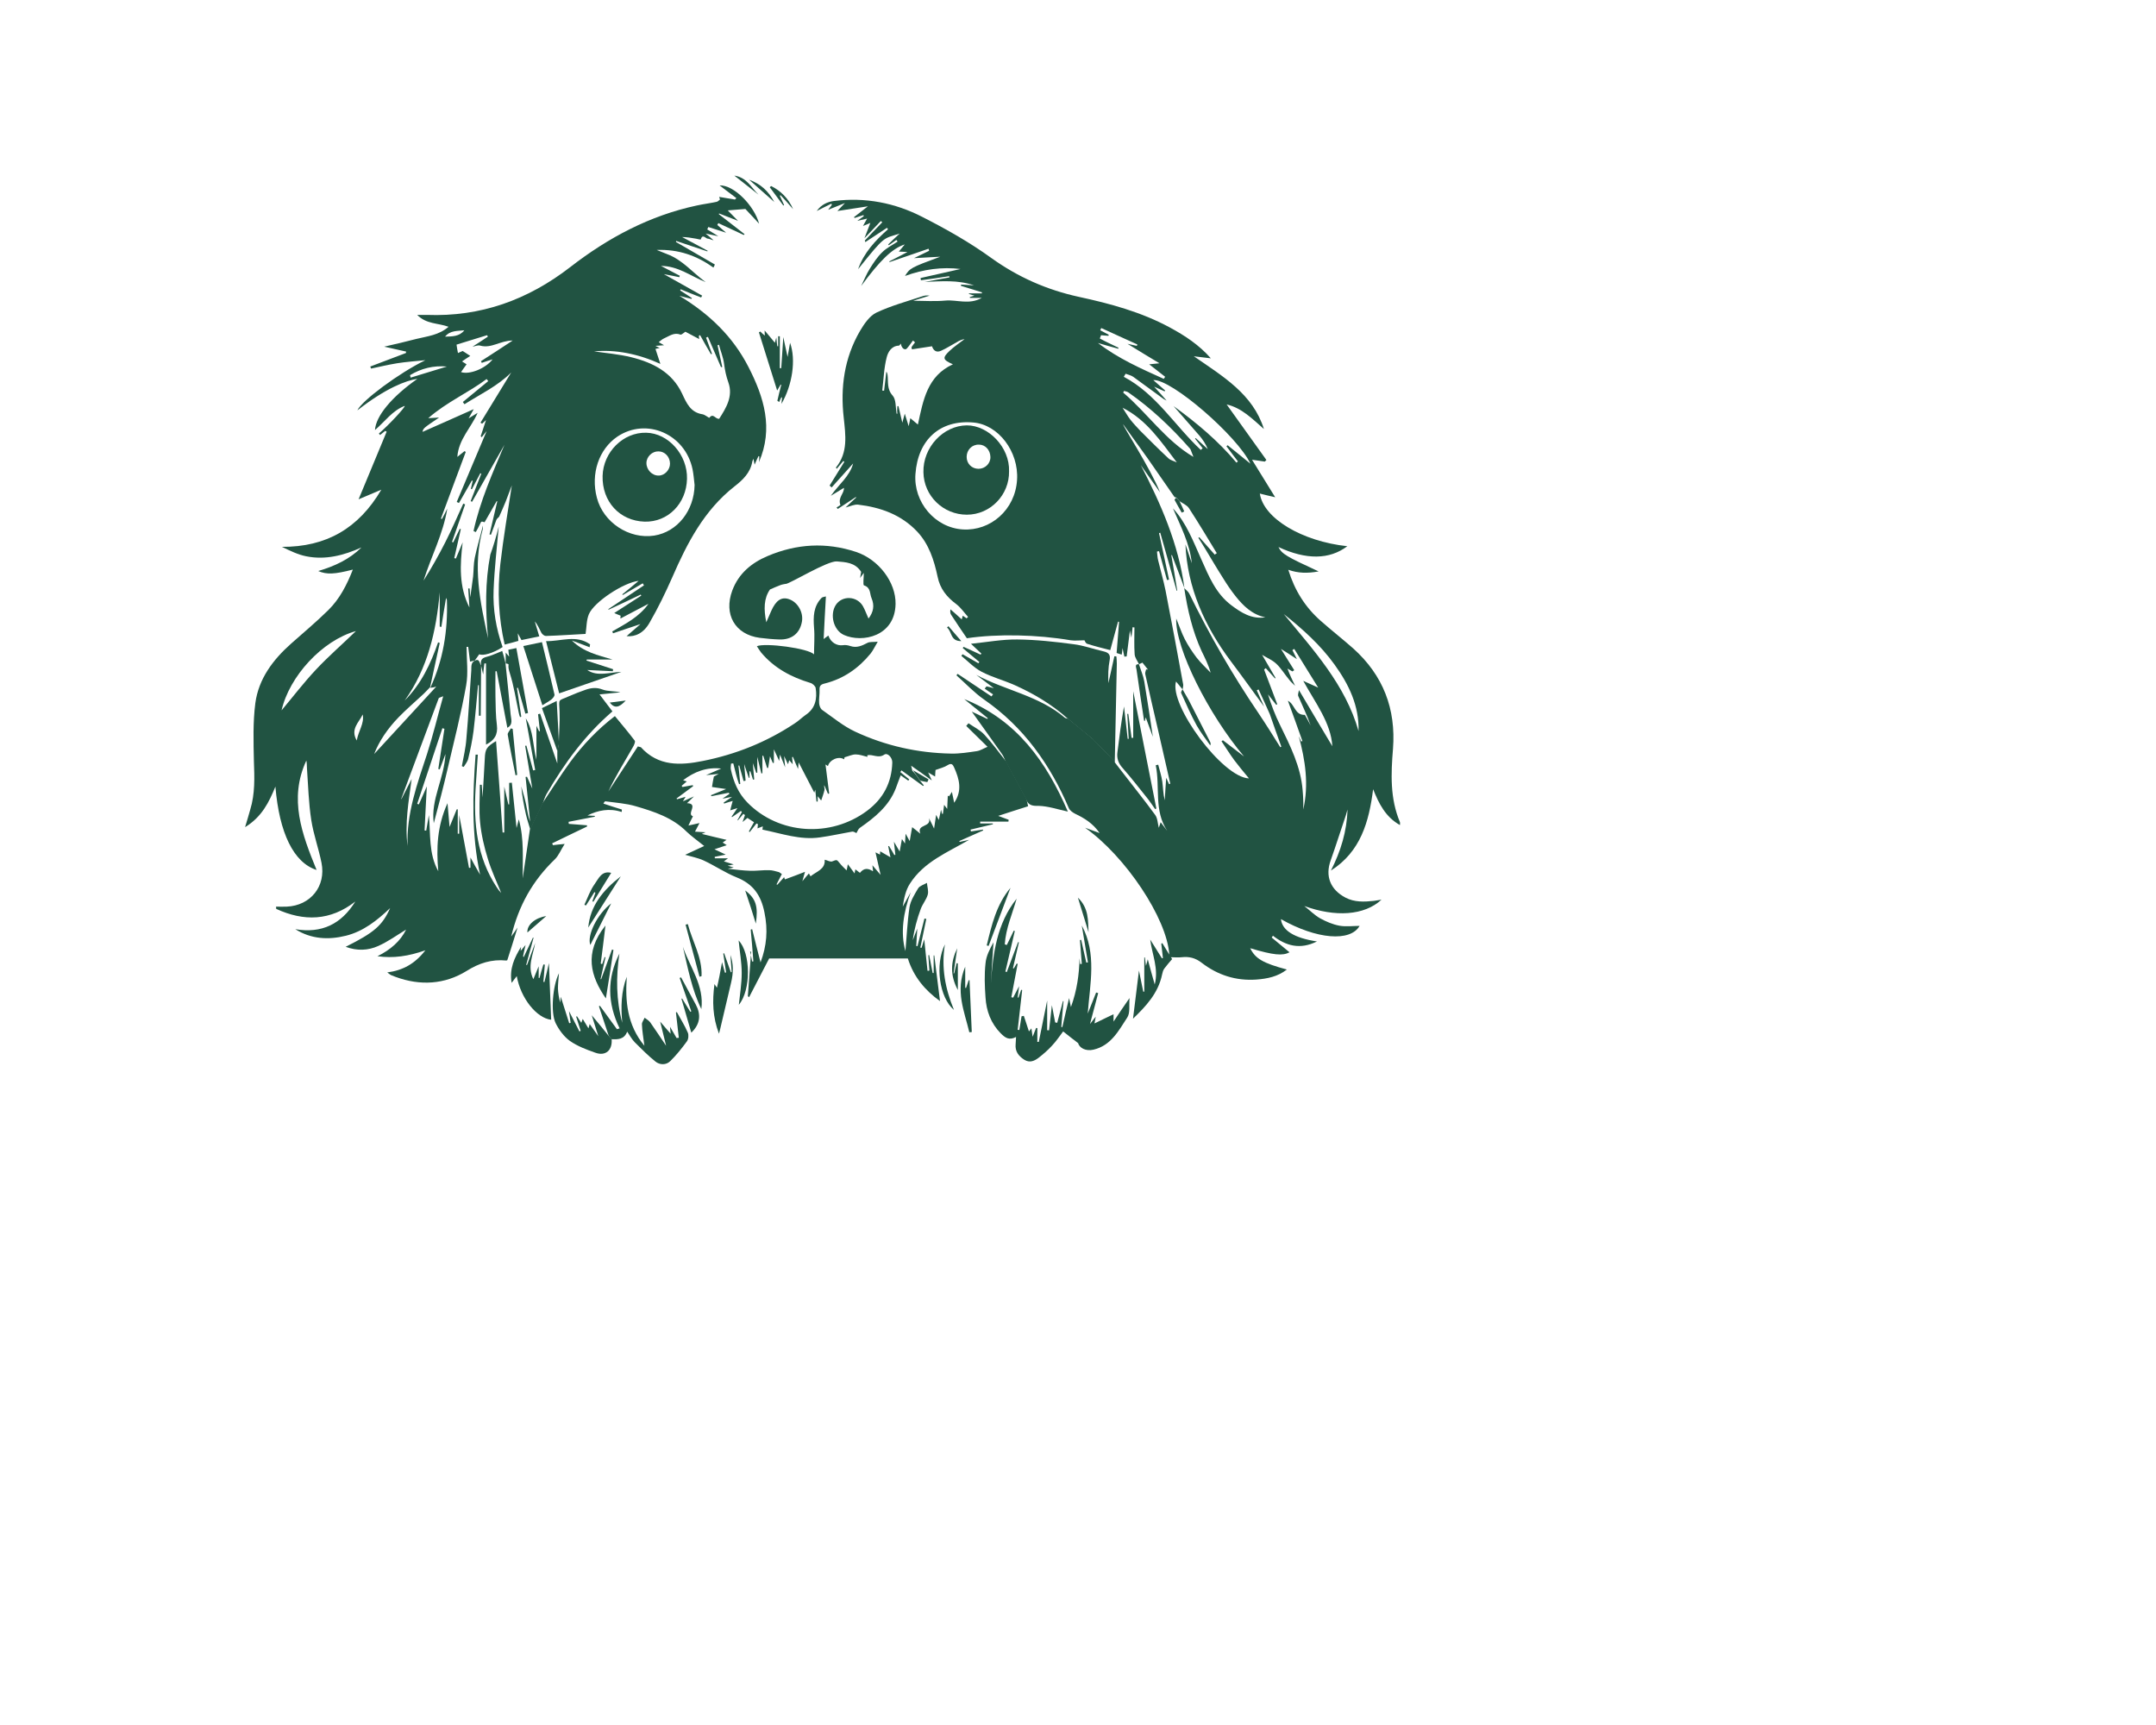 <?xml version="1.0" encoding="utf-8"?>
<!-- Generator: Adobe Illustrator 24.2.3, SVG Export Plug-In . SVG Version: 6.00 Build 0)  -->
<svg version="1.1" id="Layer_1" xmlns="http://www.w3.org/2000/svg" xmlns:xlink="http://www.w3.org/1999/xlink" x="0px" y="0px"
	 viewBox="0 0 595.3 841.9" style="enable-background:new 0 0 595.3 841.9; fill: #215342;" xml:space="preserve"
	 height="400" width="500" transform="translate(-125, -75)">
<g>
	<path d="M139.9,332c-0.9,10.3-2.1,20.6-2.5,30.9c-0.4,9.5,1.2,18.9,4.4,27.9c-4.7,3.1-9.8,4.4-11.4,3.5c-0.8,1.1-1.5,2.2-2.3,3.2
		c0,0,0.1-0.1,0.1-0.1c-0.7,0.1-1.3,0.3-2.3,0.5c-0.3-2.4-0.6-4.8-0.9-7.2c-0.3,0-0.5,0-0.8,0c0,6.3,0.9,12.7-0.2,18.8
		c-2.4,13.5-5.8,26.8-8.9,40.1c-2.1,9.1-4.5,18.2-6.9,27.2c-1.6-11.6,5.1-21.7,5.7-33.8c-1.1,3-2,5.3-2.8,7.5
		c-0.2-0.1-0.4-0.1-0.7-0.2c1-6.5,2-13,3-19.6c-0.3-0.1-0.7-0.2-1-0.3c-4.1,12.3-8.2,24.6-12.3,36.9c0.3,0.1,0.5,0.2,0.8,0.3
		c1.2-2.6,2.3-5.2,3.9-8.8c-0.4,7.9-0.8,14.7-1.1,21.5c0.3,0,0.6,0.1,0.8,0.1c0.4-2.5,0.9-5.1,1.3-7.6c0.9,9.3-0.2,18.8,4.6,27.4
		c-1-11.1-0.6-22,4.5-33.2c0.4,4.6,0.7,8.5,1,11.6c1-2.4,2.2-5.5,3.5-8.6c0.2,0,0.4,0,0.5,0c0,4,0,8,0,11.9c0.2,0,0.5,0,0.7,0
		c0-3.1,0-6.3,0-9.1c1.6,8.4,3.2,17.1,4.8,25.8c0.2,0,0.5-0.1,0.7-0.1c0-1.6,0-3.3,0-5c1.5,2.8,2.9,5.3,4.7,8.4
		c-4.3-19.9-3.6-39.3-2.2-58.6c0.4,0,0.7,0,1.1,0c-0.4,5.5-0.7,11-1.1,16.6c-1,17,0.6,33.4,10.3,48.1c0.6,1,1.3,1.9,2.2,2.8
		c-2.2-5.5-4.8-10.9-6.5-16.6c-1.8-5.8-3.2-11.8-3.8-17.9c-0.6-6-0.1-12.2-0.1-18.3c0.3,0,0.6,0,0.9,0c0.1,1.8,0.3,3.7,0.4,6.2
		c0.4-6.8,0.8-12.9,1.1-19c0.2-4.6,0.8-5.7,5.5-8.5c1.1,15,2.2,29.8,3.2,44.6c0.3,0,0.5,0,0.8,0c0-7.5,0-15,0-22.4
		c0.7,2.9,1.3,5.8,2,8.7c0.1,0,0.2,0,0.4,0c0-3.5,0-7,0-10.5c0.4,0,0.9-0.1,1.3-0.1c0.8,7.5,1.6,15,2.3,22.1
		c0.2-0.9,0.6-2.4,1.1-4.2c2.7,9.8,1.8,19.3,1.9,28.8c1.2-7.9,2.3-15.9,3.5-23.8c2-4.3,4.1-8.6,6.1-12.8c4.5-6.7,8.8-13.6,13.6-20.2
		c6.2-8.4,13.3-15.9,21.8-22.4c3.3,4,6.6,7.9,9.7,12c0.4,0.6-0.4,2.3-1,3.3c-4.1,7.1-8.4,14.1-11.9,21.5c4.8-7.4,9.7-14.8,14.4-22
		c1,0.3,1.3,0.3,1.5,0.4c8.5,9.4,19.3,8.9,30.2,6.7c16.1-3.2,31.1-9.2,44.8-18.3c1.9-1.2,3.5-2.8,5.3-4.1c4.9-3.2,5.8-8,5-13.2
		c-0.1-0.9-1.5-2.2-2.6-2.5c-9.3-2.8-17.6-7.2-24-14.8c-0.8-1-1.4-2.1-2.1-3.1c3.9-1.8,25.3,1,27.9,4c0-4.4,0.4-8.8,0-13.1
		c-0.4-5.3-0.3-10.3,3.6-14.4c0.5-0.6,1.6-0.6,2.2-0.8c-0.4,7.1-0.8,14-1.1,20.8c0.5-0.4,1.4-1.1,2.3-1.7c1.1,3.3,4.1,5.1,7.1,4.7
		c1.1-0.2,2.4,0,3.6,0.4c3.2,1.1,5.8-0.2,8.5-1.6c1.1-0.5,2.6-0.3,4.9-0.5c-1.5,2.5-2.3,4.3-3.5,5.8c-5.9,7.2-13.2,12.3-22.4,14.6
		c-1.8,0.4-2.6,1.1-2.5,3c0.1,2.2-0.4,4.5-0.2,6.7c0.1,1.1,0.6,2.6,1.5,3.2c5.3,3.7,10.3,7.9,16.1,10.6
		c14.8,6.9,30.5,10.4,46.8,10.7c4.2,0.1,8.4-0.6,12.6-1.2c1.8-0.3,3.4-1.4,5.2-2.1c-3.7-3.6-7-6.9-10.4-10.2
		c0.4-0.4,0.7-0.9,1.1-1.3c2.6,1.8,5.7,3.3,7.8,5.6c3.8,4.1,7.1,8.7,10.6,13.1c3.3,6.1,6.6,12.2,9.9,18.3c0.3,1.1,0.5,2.2,0.8,3.5
		c-4.8,1.5-9.6,3.1-14.6,4.7c1.9,0.7,3.5,1.3,5.1,1.9c0,0.3-0.1,0.6-0.1,0.9c-4.6,0-9.2,0-13.8,0c0,0.3,0,0.6,0,0.9
		c2.1,0,4.1,0,6.2,0c0,0.1,0,0.3,0,0.4c-3.6,0.9-7.3,1.7-10.9,2.6c0.1,0.3,0.1,0.6,0.2,0.9c1.9-0.3,3.8-0.6,5.8-0.9
		c0.1,0.1,0.1,0.3,0.2,0.4c-3.9,1.7-7.8,3.5-11.7,5.2c0.1,0.1,0.1,0.3,0.2,0.4c1.5-0.3,3.1-0.7,4.6-1c-10.5,6.1-22.1,10.7-28.9,21.4
		c-2.1,3.2-2.9,7.3-3.5,11.2c1.3-2.3,2.6-4.7,3.9-7c-3.6,9.8-5.1,19.7-2.6,28.7c0.6-6.4,0.9-13.9,2-21.4c0.5-3.2,2.5-6.3,4.2-9.2
		c0.8-1.3,2.8-1.8,4.3-2.7c0.2,2,0.9,4,0.4,5.8c-0.7,2.4-2.5,4.5-3.4,6.9c-1.8,4.9-3.2,10-3.9,15.3c0.6-1.6,1.2-3.2,2.2-5.7
		c-0.2,3.5-0.4,6-0.5,8.5c0.2,0,0.4,0,0.6,0.1c1.1-4.5,2.3-9,3.4-13.5c0.3,0.1,0.6,0.1,0.9,0.2c-1,4.7-1.9,9.3-2.9,14
		c0.2,0,0.4,0.1,0.6,0.1c0.4-1.3,0.8-2.5,1.3-4.2c0.5,5.4,1.1,10.4,1.6,15.4c0.3,0,0.6,0,0.9-0.1c-0.2-2.5-0.3-5-0.5-7.5
		c0.1,0,0.3,0,0.4-0.1c0.6,2.9,1.1,5.9,1.7,8.8c0.2,0,0.3,0,0.5,0c0-2.9,0-5.7,0-8.6c0.1,0,0.2,0,0.3,0c0.9,7.4,1.9,14.8,2.8,22.3
		c-7.3-5.2-12.9-11.9-15.7-20.8c-23,0-45.7,0-67.7,0c-3.4,6.6-6.6,12.7-9.8,18.9c-0.2-0.2-0.4-0.3-0.6-0.5
		c0.5-7.2,1.1-14.5,1.6-21.7c-0.2,0-0.3-0.1-0.5-0.1c0.3,1.6,0.7,3.2,1,4.9c0.2,0,0.4-0.1,0.6-0.1c-0.4-5.2-0.8-10.3-1.3-15.5
		c0.2-0.1,0.4-0.1,0.7-0.2c1.3,5.4,2.7,10.7,4.1,16.2c3-8,3.7-15.8,1.9-24.4c-1.7-8.5-5.6-13.9-13.6-17.1c-5.5-2.2-10.6-5.7-16-8.2
		c-2.8-1.3-6-1.9-9.1-2.8c3.1-1.4,6.1-2.8,9.3-4.3c-3.2-2.6-6.1-4.6-8.6-7c-6.9-6.9-15.9-9.8-24.8-12.4c-4.7-1.4-9.8-1.7-14.8-2.4
		c-0.4-0.1-1,1.1-1,1.1c3,1,6,2,9,2.9c0,0.4,0,0.8-0.1,1.2c-6-2-11.6-0.8-16.7,1.7c1,0.1,2.3,0.1,3.6,0.2c0,0.1,0,0.3,0,0.4
		c-4.3,0.8-8.5,1.7-12.8,2.5c0,0.3,0.1,0.7,0.1,1c3,0.2,6,0.5,8.9,0.7c0,0.2,0,0.4,0,0.6c-5.7,2.7-11.4,5.5-17,8.2
		c0.1,0.3,0.2,0.6,0.4,0.9c1.6-0.2,3.2-0.4,5.7-0.6c-1.9,2.9-2.9,5.7-4.9,7.6c-10.6,10.2-17.6,22.4-21.2,37.6
		c1.3-1.8,2.1-2.9,3.1-4.4c-1.7,5.5-3.3,10.7-5,15.9c0,0-0.2,0.2-0.5,0.2c-7.1-0.7-13.2,1.2-19.4,5.1c-10.7,6.6-22.6,7.3-34.6,2.9
		c-0.8-0.3-1.5-0.6-2.3-0.9c-0.4-0.2-0.7-0.5-1.8-1.3c7.7-1,13.6-4.3,18.6-10.8c-8.2,2.9-15.7,4-23.4,2.9c6.3-3.1,11.2-7.3,14-13
		c-4.3,2.6-8.7,5.8-13.6,8c-4.9,2.2-10.3,2.5-15.9,0.4c14-7,17.9-10.4,21.7-18.9c-6.3,6-13.1,11.4-21.6,13.5
		c-8.5,2.1-16.9,1.7-24.7-3.2c12.9,2.2,22.5-2.5,29.3-13.5c-12.2,9.5-25.1,9.8-38.6,3.6c0-0.4-0.1-0.7-0.1-1.1c1.7,0,3.5,0.1,5.2,0
		c11.7-0.5,19.3-10,17-21.4c-1.4-7-3.9-13.8-5-20.9c-1.3-8.4-1.5-16.9-2.1-25.3c-0.1-1.2,0-2.5-0.3-3.7c-8.7,18.7-2.1,36,5,53.4
		c-11.2-3.6-18.2-18-20.1-40.7c-3.1,7.6-6.6,14.8-14.8,19.8c1-3.4,1.8-5.9,2.5-8.5c2.4-7.8,2.1-15.8,1.8-23.8
		c-0.2-9.4-0.5-18.9,0.7-28.2c1.6-11.9,8.6-21.2,17.5-29.1c6.1-5.4,12.3-10.6,18.1-16.3c5.6-5.5,9.1-12.4,12-19.8
		c-9,2.3-12.7,2.5-16.9,0.7c8.1-2.4,15.2-5.7,21.1-11.5c-8.7,3.9-17.6,6.2-27,4.3c-4-0.8-7.9-2.7-11.8-4.6
		c21.6,0.1,37.4-9,48.5-27.9c-4.2,1.8-7.7,3.3-11.1,4.7c4.7-11.3,9.2-22.2,13.7-33c-0.2-0.1-0.5-0.3-0.7-0.4c-0.8,0.7-1.7,1.3-2.5,2
		c-0.2-0.2-0.4-0.5-0.6-0.7c4.7-4,13.1-13,12.6-13.5c-6,2.3-9.6,7.6-14.5,11.8c0.4-6.9,8.3-16.3,20.7-25
		c-5.5,0.8-15.4,4.5-29.3,15.4c2.1-4.7,20.4-18.3,33.2-24.5c-5,0.5-9.4,0.8-13.8,1.5c-4.3,0.7-8.5,1.7-12.7,2.6
		c-0.1-0.3-0.2-0.6-0.4-1c5.8-2.2,11.6-4.4,17.4-6.6c0-0.2,0.1-0.5,0.1-0.7c-3.6-0.8-7.3-1.6-10.7-2.4c5.2-1.2,10.5-2.4,15.8-3.8
		c5.3-1.3,10.9-1.8,15.6-5.9c-5.1-1.9-10.8-1.2-15.3-5.8c2.1,0,3.4,0,4.7,0c26.3,1,49.3-7.3,70.1-23.4c18.3-14.2,38.7-25.1,61.7-30
		c3.2-0.7,6.5-1.1,9.7-1.8c0.6-0.1,1-0.7,1.6-1.1c-0.1-0.4-0.3-0.9-0.4-1.3c2.6,0.4,5.1,0.9,7.7,1.3c0.2-0.2,0.5-0.5,0.7-0.7
		c-2.5-1.9-5.1-3.8-8.2-6.2c6.9-0.3,16.9,9.8,19.3,18.7c-2.4-2.6-4.5-4.9-6.7-7.2c-2.6,0.2-5.3,0.4-8.6,0.7c1.8,1.8,3.3,3.4,5,5.1
		c-3.1-1.2-6.1-2.4-9.2-3.6c-0.1,0.1-0.1,0.2-0.2,0.3c4.2,3.3,8.4,6.5,12.6,9.8c-0.1,0.1-0.2,0.2-0.4,0.4c-4.1-1.9-8.3-3.9-12.4-5.8
		c-0.2,0.3-0.3,0.6-0.5,0.9c1.4,1.3,2.9,2.6,4.3,3.8c-2.8-0.9-5.8-1.9-8.7-2.8c-0.2,0.4-0.3,0.8-0.5,1.2c1.6,1,3.2,1.9,5.4,3.3
		c-2.3-0.5-3.9-0.8-6.2-1.3c1.5,1.2,2.3,1.9,3.9,3.3c-1.6-0.4-2.2-0.8-2.8-0.8c-1.1,0-2.6-2.6-3.5,0.4c0,0.1-1.5-0.2-2.3-0.4
		c-2.3-0.4-4.5-0.8-6.8-0.8c4.2,2.2,8.4,4.5,12.5,6.7c-0.1,0.1-0.1,0.2-0.2,0.3c-5.1-1.7-10.1-3.4-15.2-5.1c0,0.2,0,0.3-0.1,0.5
		c6.3,3.7,12.7,7.3,19,11c-0.2,0.5-0.4,1-0.7,1.5c-8.1-5.8-17-9-27.7-8.6c2.1,0.8,3.5,1.4,5,2c7.6,2.8,12.6,9.1,18.9,13.7
		c-7.2-2.9-13.5-7.9-21.8-7.9c3.1,1.6,6.2,3.2,9.2,4.8c-0.1,0.2-0.2,0.4-0.2,0.7c-2.3-0.5-4.5-0.9-7.6-1.5
		c6.7,3.8,12.7,7.1,18.7,10.5c-0.2,0.3-0.3,0.6-0.5,0.9c-3.3-1.3-6.7-2.6-10-4c-0.1,0.2-0.2,0.4-0.2,0.6c1.9,1.2,3.8,2.4,5.7,3.7
		c-0.1,0.1-0.1,0.3-0.2,0.4c-1.7-0.4-3.5-0.9-5.9-1.5c14.7,8.9,26.1,19.9,33.7,34.7c7.6,14.8,12.3,30,5.1,46.5
		c0.1-0.9,0.2-1.9,0.2-2.8c-0.1-0.1-0.3-0.1-0.4-0.2c-0.3,0.6-0.6,1.3-0.9,1.9c-0.3,0.6-0.5,1.3-1,2.3c-0.2-1.1-0.4-1.8-0.6-2.9
		c-0.3,0.7-0.4,1-0.5,1.3c-0.9,5.5-4.7,9.1-8.7,12.2c-14.8,11.6-23.1,27.6-30.4,44.4c-3.3,7.5-6.9,14.9-11,22
		c-2.9,5.2-7,7.1-11.3,6.7c2.1-1.8,4.2-3.7,6.8-5.9c-4.9,1.6-9.2,3.1-13.4,4.5c-0.1-0.3-0.2-0.6-0.4-0.9c6.4-3.7,13.1-7,17.7-13.5
		c-4.8,2.5-9.3,4.9-13.7,7.2c0-0.5,0.1-0.9,0.1-1.4c-1.1-0.4-2.2-0.9-3.1-1.3c4.2-2.7,8.7-5.6,13.2-8.5c-0.1-0.2-0.2-0.3-0.3-0.5
		c-5.2,2.5-10.5,5-15.7,7.4c0-0.1,0-0.2-0.1-0.3c5.8-3.9,11.6-7.7,17.4-11.6c-0.2-0.3-0.4-0.7-0.6-1c-3.2,1.9-6.5,3.8-9.7,5.7
		c-0.1-0.1-0.2-0.2-0.3-0.3c2.6-2.1,5.2-4.2,8-6.6c-7.3,0.8-21.8,10.3-24.3,16.3c-1.2,2.9-1.1,6.3-1.6,9.6c-6.1,0.3-12.7,0.8-19.4,1
		c-0.7,0-1.8-0.8-2.2-1.6c-1-1.8-1.7-3.8-3.2-5.5c0.7,2.3,1.4,4.6,2.2,7.3c-2.9,0.6-5.8,1.2-8.7,1.8c-0.5-0.9-1-1.8-1.8-3.3
		c0.1,1.6,0.2,2.5,0.3,3.7c-2.1,0.6-4.2,1.2-6.7,1.8c-3-13.1-3.6-26.2-2.1-39.4c1.5-12.9,3.7-25.8,5.6-38.3c-0.9,2.3-1.9,5.1-3,7.9
		c-1,2.5-2.1,4.9-3.2,7.4c-0.5,0.6-1.2,1-1.4,1.7c-0.9,2.4-1.7,4.8-2.6,7.1c-0.2-0.1-0.5-0.1-0.7-0.2c1.3-5.4,2.5-10.7,3.8-16.1
		c-0.1,0-0.2-0.1-0.3-0.1c-2,3.4-3.9,6.9-5.9,10.3c-1.6-0.5-1.6-0.5-2.2,0.8c-0.6,1.4-1.4,2.7-2.1,4c-0.4-0.2-0.7-0.3-1.1-0.5
		c3.2-14.7,9.3-28.3,15.1-42.1c-5.3,9.3-10.5,18.5-15.8,27.8c-0.2-0.1-0.5-0.2-0.7-0.3c1.7-4.5,3.5-9,5.2-13.4
		c-0.2-0.1-0.3-0.1-0.5-0.2c-1.4,2.6-2.7,5.2-4.1,7.8c-0.2-0.1-0.3-0.1-0.5-0.2c0.3-1.3,0.6-2.6,0.9-3.9c-0.1-0.1-0.3-0.1-0.4-0.2
		c-2.1,3.7-4.2,7.3-6.3,11c-0.4-0.2-0.7-0.3-1.1-0.5c4.9-11.6,9.8-23.2,14.6-34.6c-0.7,0.9-1.6,1.9-2.4,3c-0.2-0.2-0.3-0.3-0.5-0.5
		c0.8-2.5,1.7-5,2.6-7.9c-0.8,0.8-1.4,1.3-1.9,1.8c-0.3-0.2-0.5-0.3-0.8-0.5c5-8.2,10-16.3,15-24.5c-6.7,6.7-15.1,10.6-22.8,15.5
		c-0.3-0.4-0.6-0.7-0.8-1.1c4.1-3.4,8.2-6.8,12.4-10.2c-0.3-0.3-0.6-0.7-0.8-1c-8.9,6.7-19.3,11.1-28.5,19.1
		c2.3-0.1,3.4-0.2,5.3-0.3c-7.7,5.2-7.7,5.2-8.1,7c8-3.5,16-7.1,25-11.1c-1.1,2-1.7,3.1-2.5,4.5c1.8-1.1,3.1-1.9,4.4-2.7
		c-3.1,7.2-9.3,12.9-9.9,21.5c1.4-1.1,2.5-2,3.5-2.8c0.2,0.1,0.4,0.2,0.6,0.4c-4,10.8-8.1,21.6-12.1,32.5c0.2,0.1,0.3,0.2,0.5,0.2
		c0.9-1.7,1.8-3.4,2.6-5.1c-2,12.4-7.9,23.4-11.6,35.2c3.8-6,7.3-12.2,10.5-18.5c3.2-6.3,6-12.7,8.9-19.1c0.3,0.1,0.6,0.3,0.9,0.4
		c-2.1,6.1-4.3,12.2-6.4,18.3c0.2,0.1,0.4,0.2,0.6,0.2c1.1-2.2,2.1-4.4,3.2-6.6c0.2,0.1,0.4,0.2,0.5,0.2c-1.1,4.7-2.1,9.4-3.2,14.1
		c0.3,0.1,0.5,0.1,0.8,0.2c1.1-2.6,2.2-5.3,3.3-7.9c-1.3,10.9-1.9,21.6,3.3,31.8c-0.2-3.1-0.4-6.2-0.6-9.3c0.2,0,0.4,0,0.7,0
		c0.1,1.6,0.2,3.2,0.3,4.3c0.4-3.1,1-6.6,1.4-10.1c0.3-3,0.2-6.2,0.8-9.1c1.1-5.3,2.7-10.5,4-15.8c0,0.6,0,1.2-0.1,1.8
		c-5,18-1.3,35.6,2.6,53.2c-1.3-13.7-1.5-27.3,1.1-40.8C137.2,341.8,138.7,336.9,139.9,332z M127.1,244.2c2.5-1.6,5-3.2,7.5-4.9
		c-0.1-0.2-0.2-0.5-0.4-0.7c-5,1.5-9.9,3.1-14.9,4.6c0.2,1.5,0.4,2.6,0.7,4.1c0.9-0.4,1.6-0.7,2.3-1c1.1,0.7,2.2,1.4,3.7,2.4
		c-2,1.3-2.9,1.9-4,2.7c0.8,0.5,1.4,0.9,2.2,1.4c-1,1.4-1.9,2.6-2.7,3.8c4.1,1.4,11.9-1.7,15.4-6.2c-1.8,0.5-3.5,1.1-5.3,1.7
		c-0.1-0.3-0.2-0.6-0.4-0.8c5-3.2,9.9-6.4,15.5-10.1c-6,0-10.4,4-15.8,2.5C129.8,243.3,128.4,244,127.1,244.2z M106.5,410.7
		c6.3-13.6,8.6-27.9,8.1-42.7c0-0.4-0.3-0.8-0.4-1.2c-0.8,4.7-1.6,9.5-2.3,14.2c-0.3-0.1-0.5-0.1-0.8-0.2c0-5.6,0-11.1,0-16.7
		c-1.7,18.9-5.8,37-17.1,52.8c8-8,12.7-17.9,16.3-28.4c0.3,0.1,0.5,0.2,0.8,0.3c-1.6,7.2-3.1,14.4-4.7,21.6
		c-1.4,1.4-2.7,2.9-4.2,4.2c-3.8,3.5-7.7,6.9-11.3,10.6c-5.2,5.4-9.4,11.5-11.8,17.8c9.9-10.7,20.2-21.9,30.3-32.9
		C108.6,410.4,107.6,410.6,106.5,410.7z M345.6,456.1c0.6,0.7,1.2,1.5,1.8,2.2c-0.1,0.1-0.2,0.2-0.4,0.3c-3.5-2.5-7-5.1-10.5-7.6
		c-0.2,0.3-0.4,0.5-0.6,0.8c1.5,1.2,2.9,2.4,4.4,3.6c-0.2,0.2-0.3,0.4-0.5,0.6c-1.3-0.9-2.5-1.8-3.7-2.6c-0.9,2.2-1.6,4.3-2.4,6.4
		c-3.4,8.7-10.3,14.2-17.6,19.3c-0.8,0.6-1.2,1.9-1.6,2.5c-0.5-0.2-1.4-0.9-2.2-0.7c-5.2,0.9-10.4,2.1-15.6,2.8
		c-9.6,1.4-18.7-1.9-28.1-3.8c0,0.2,0.1-0.5,0.2-1.6c-1.1,0.4-1.8,0.7-2.6,1c0.1-0.9,0.2-1.5,0.2-2.1c-0.2-0.1-0.4-0.2-0.7-0.3
		c-1.1,1.4-2.2,2.8-3.3,4.2c-0.1-0.1-0.3-0.2-0.4-0.3c0.8-1.5,1.6-3,2.5-4.5c-1.1-0.7-2.1-1.4-3.2-2.1c-0.6,0.5-1.2,1-2.4,2
		c0.6-1.6,0.9-2.5,1.2-3.4c-0.3-0.2-0.6-0.4-0.8-0.6c-0.9,1.1-1.8,2.2-2.7,3.2c-0.1,0-0.1-0.1-0.2-0.1c0.7-1.3,1.5-2.7,2.2-4
		c-0.2-0.2-0.3-0.3-0.5-0.5c-1.4,1-2.9,2-4.3,3c-0.1-0.1-0.2-0.2-0.2-0.3c0.8-1.2,1.7-2.4,2.8-4.1c-1.5,0.5-2.5,0.8-3.5,1.1
		c0.4-1.5,0.7-2.9,1.2-4.6c-1.8,0.5-3,0.9-4.2,1.3c-0.1-0.2-0.1-0.4-0.2-0.5c1.1-0.8,2.2-1.5,4.1-2.8c-2,0.4-3.1,0.6-4.7,0.9
		c1.5-1,2.4-1.7,3.4-2.3c-0.1-0.2-0.2-0.4-0.3-0.6c-2.8,0.6-5.6,1.1-8.5,1.7c-0.1-0.2-0.1-0.3-0.2-0.5c2.2-0.9,4.5-1.8,7.4-3
		c-2.8-0.4-4.8-0.7-6.9-1c0.2-1.5,0.5-3.1,0.9-5.1c0.2-0.1,0.9-0.5,2.4-1.3c-2.5,0.3-4.1,0.4-6.2,0.6c2.8-1.2,5.1-2.2,7.4-3.2
		c-7.2-0.8-13.2,1.6-18.6,5.7c0.6,0.2,1.2,0.4,1.8,0.6c-0.9,0.8-1.7,1.4-2.5,2.1c0.1,0.2,0.2,0.4,0.4,0.6c1.7-0.3,3.4-0.6,5-0.9
		c0.1,0.2,0.1,0.3,0.2,0.5c-2.7,2-5.4,4-8.1,6c0.1,0.1,0.2,0.3,0.2,0.4c1.3-0.4,2.5-0.7,4.2-1.2c-0.5,0.8-0.8,1.3-1.3,2.2
		c1.8-0.8,3.2-1.4,5.4-2.4c-1.5,1.5-2.4,2.3-3.4,3.3c5.9,0.2-0.4,5.3,2.9,6.4c-0.8,1.5-1.5,3-2.2,4.5c1.4-0.3,2.9-0.6,5.4-1.2
		c-1,1.9-1.6,3-2.2,4.2c1.5,0.1,3.3,0.2,5.2,0.3c-0.7,0.3-1.2,0.5-1.9,0.8c4.2,1,8.1,2,12.1,2.9c-0.5,0.4-1.2,0.8-1.9,1.3
		c0.8,0.5,1.3,0.8,2,1.3c-1.9,0.6-3.6,1.2-6,2c2.3,1.1,3.8,1.8,5.5,2.6c-1.9,0.4-3.6,0.7-5.4,1.1c0,0.2,0.1,0.4,0.1,0.7
		c1.9,0,3.7,0,6.4,0c-1.1,0.9-1.6,1.2-2,1.5c1.3,0.4,2.6,0.8,4.8,1.5c-1.7,0.4-2.4,0.5-3,0.6c0.7,0.2,1.5,0.4,3,0.9
		c-1.5,0.3-2.1,0.4-2.9,0.6c3.8,0.4,7.4,0.9,11,1c3.1,0.1,6.2-0.4,9.2-0.3c1.5,0,3.1,0.5,4.6,0.9c0.5,0.1,0.9,0.6,1.6,1
		c-0.7,1.4-1.7,3.2-2.6,5c0.1,0.1,0.3,0.2,0.4,0.2c1.1-1.2,2.2-2.5,3.3-3.7c0.1,0.4,0.3,0.8,0.4,1.1c3.3-1.2,6.5-2.4,9.8-3.7
		c-0.4,1.3-0.7,2.6-1.3,4.6c1.3-1.6,2.2-2.7,3.2-3.8c0.3,0.5,0.6,1,0.8,1.4c2.9-2.4,7.3-3.4,6.9-8.1c1.4,0.3,2.8,1.2,3.7,0.8
		c2.2-0.8,2.1-1,3.5,0.7c1,1.3,2.2,2.4,3.5,3.7c0.3-1.2,0.4-1.9,0.6-3c1.3,1.7,2.2,3,3.3,4.5c0.1-0.7,0.2-1.3,0.4-2
		c0.9,0.7,1.7,1.3,2.2,1.7c2-2.5,4-2.3,6.3-0.8c0,0,0.1-0.1,0.1-0.2c-0.1-0.8-0.2-1.6-0.3-2.7c1.4,1.7,2.5,2.9,4,4.7
		c-0.9-4-1.7-7.3-2.5-11c1.2,0.6,1.6,0.8,2.2,1.1c0-0.7,0.1-1.3,0.1-1.6c1.6,0.9,3.1,1.8,5,2.9c-0.5-2.3-0.8-3.8-1.1-5.4
		c0.1,0,0.2-0.1,0.4-0.1c0.9,1.5,1.8,2.9,2.6,4.4c0.2,0,0.3-0.1,0.5-0.1c-0.2-1.9-0.4-3.8-0.7-6.4c1,1.7,1.6,2.8,2.8,4.8
		c0.5-2.6,0.8-4.3,1.1-6.1c0.4,0.5,0.8,1.2,1.5,2.2c0.1-1.7,0.2-3,0.3-4.8c0.8,1.4,1.2,2.2,2,3.6c0.5-2.7,0.8-4.8,1.2-6.8
		c0.9,0.7,2.1,1.6,4,3.2c-2-4.9,5.6-2.9,4.2-7.6c0.8,1.7,1.7,3.3,2.5,5.1c0.3-2.2,0.6-4.1,1-6.7c0.6,1.1,0.8,1.5,1.3,2.5
		c0.4-1.9,0.7-3.2,1.1-5c0.3,1.1,0.4,1.6,0.5,2c0,0,0.2,0,0.4,0c0.2-1.3,0.4-2.7,0.6-4.4c0.6,0.8,0.9,1.2,1.5,2
		c0.1-2.5,0.2-4.5,0.3-6.5c0.2,0.1,0.4,0.3,0.6,0.4c0.4-0.6,0.8-1.3,1.4-2.2c0.4,1.9,0.8,3.6,1.1,5.3c4.1-5.9,2.5-11.6,0-17.2
		c-0.6-1.3-1.2-2.4-3.1-1.2c-1.7,1.1-3.8,1.6-6,2.4c-0.1,0.8-0.1,1.9-0.2,3.2c-1.2-0.7-2.1-1.2-3.4-2c0.6,1.4,1,2.2,1.8,3.9
		c-3.7-2.7-6.7-4.8-10.1-7.2c0.3,1.3,0.5,1.9,0.6,2.5C343.3,452.6,344.4,454.3,345.6,456.1z M254.4,447.6c-0.4,0-0.7,0-1.1,0.1
		c0,0.9-0.3,1.9-0.1,2.8c1.3,6.1,3.6,11.6,8.1,16.2c15.3,15.6,40.6,17.3,58.4,4c7.9-5.9,12-13.7,12.3-23.5c0.1-2.4-2.3-5-3.9-3.9
		c-2.9,2-5.6-0.3-8.3,0.3c0,0.4,0.1,0.8,0.1,0.8c-2-0.5-3.9-1.2-5.8-1.2c-1.6,0-3.2,0.8-5.4,1.4c0.1-0.3-0.1,0.3-0.2,1
		c-2.7-1.8-7.2,0.3-7.9,3.3c-0.6-0.4-1.2-0.8-1.2-0.8c0.6,4.6,1.2,9.4,1.8,14.2c-0.2,0-0.4,0.1-0.6,0.1c-0.6-1.4-1.2-2.8-1.8-4.2
		c-0.2,0.9,0.3,1.7,0.1,2.4c-0.4,1.7-1,3.3-1.6,5.1c-0.7-0.8-1.1-1.3-1.7-2.1c0,1.3,0,2,0,2.6c-0.2,0-0.4,0-0.6,0
		c-0.2-1.7-0.4-3.5-0.6-5.8c-0.3,1.1-0.5,1.5-0.5,1.4c-2.4-4.7-5-9.7-7.6-14.7c-0.1,0.9-0.2,1.8-0.3,3.2c-1-2.3-1.8-4.1-2.5-5.9
		c-0.1,0-0.2,0.1-0.4,0.1c0.1,1.1,0.2,2.1,0.3,3.5c-0.7-0.8-1.2-1.4-1.7-2c-0.2,0.8-0.4,1.3-0.6,2c-0.6-1.2-1-2.1-1.9-4
		c0.2,2.3,0.3,3.5,0.5,5.5c-1-2.5-1.7-4.2-2.5-6.2c-0.1,1.1-0.3,1.9-0.4,3.1c-0.9-1.9-1.5-3.4-2.6-5.7c0,2.9,0,4.7,0,6.6
		c-0.2,0-0.3,0.1-0.5,0.1c-0.4-1-0.9-2-1.4-3.3c-0.3,2.2-0.6,3.9-0.9,5.7c-0.2,0-0.4,0-0.5,0c-0.6-2-1.3-4-1.9-6
		c-0.1,0-0.3,0-0.4,0.1c0,2.8,0,5.7,0,8.5c-0.2,0-0.4,0-0.5,0.1c-0.6-2.4-1.2-4.9-2-8.1c0,3.1,0,5.4,0,7.7c-0.2,0-0.4,0.1-0.5,0.1
		c-0.5-1.4-1-2.7-1.7-4.8c0.3,3.2,0.5,5.6,0.7,8c-0.2,0-0.4,0.1-0.6,0.1c-0.4-1.4-0.9-2.8-1.3-4.1c-0.1,0-0.3,0.1-0.4,0.1
		c0,1,0,2.1,0,3.1c-0.1,0-0.2,0-0.3,0.1c-0.7-2-1.4-4-2.3-6.8c0.3,3.2,0.5,5.7,0.7,8.1c-0.3,0.1-0.7,0.1-1,0.2
		c-0.7-2.5-1.4-5-2.1-7.6c-0.1,0-0.3,0-0.4,0.1c0.3,3,0.6,6,0.9,8.9c-0.2,0-0.4,0.1-0.6,0.1C256,454.2,255.2,450.9,254.4,447.6z
		 M237.8,240.5c-2.3-1.2-4.6-2.4-6.8-3.6c-0.9,0.6-1.9,1.6-2.4,1.4c-3.1-1.2-5.4,0.7-7.9,1.8c-1,0.4-1.9,1.3-2.7,1.9
		c0.6,0.3,1.4,0.8,2.6,1.5c-1.6,0.1-2.6,0.2-4.2,0.3c0.9,0.5,1.3,0.7,2.1,1c-1.2,0.3-1.7,0.4-2.1,0.5c0.8,2.4,1.6,4.8,2.4,7.3
		c-10.8-4.9-21.9-7.1-32.4-6.1c5.4,0.8,12,1.3,18.4,2.9c10.4,2.6,19.7,7.3,24.6,17.7c2.2,4.7,4.1,9.2,10,10.1
		c1.2,0.2,3.2,1.9,3.3,1.7c1.9-2.5,2.9,0.7,4.8,0.5c3.4-5.3,6.9-11,4.5-17.7c-1.1-3.1-1.7-6-2.1-9.1c-0.4-3.2-1.7-6.2-2.5-9.3
		c-0.2,0.1-0.5,0.1-0.7,0.2c0.8,3.5,1.5,7,2.3,10.6c-0.2,0-0.4,0.1-0.6,0.1c-2.1-4.9-4.3-9.9-6.4-14.8c-0.3,0.1-0.6,0.3-0.9,0.4
		c1,2.6,1.9,5.3,2.9,7.9c-0.2,0.1-0.3,0.1-0.5,0.2c-1.8-3.1-3.6-6.2-5.3-9.3c-0.2,0.1-0.4,0.1-0.6,0.2
		C237.6,239.7,237.7,240.4,237.8,240.5z M235.5,311.7c-0.3-2.6-0.5-5.2-1-7.7c-3.6-17.2-22.5-25.4-36.7-15.9
		c-9,6.1-13.1,18.1-10,29.8c3.1,12.1,15.8,20.4,28,18.5C227.1,334.6,235.3,324.2,235.5,311.7z M112.8,414.8c-1.4,0.6-2.1,0.7-2.2,1
		c-6.1,16.3-12.2,32.7-18.3,49.1c0,0,0.1,0.1,0.1,0.1c1.7-3.3,3.3-6.5,5-9.8c-1.5,11-3.4,21.7-2,32.7c-0.6-15.8,4.7-30.3,9.5-44.9
		C107.8,434,110,424.8,112.8,414.8z M33.9,421.7c5.3-6.3,10.7-13.4,16.8-19.9c6.1-6.5,12.8-12.3,19.5-18.8
		C53.7,387.6,37.7,405.1,33.9,421.7z M96.6,258.1c0.1,0.4,0.2,0.8,0.3,1.2c5.9-1.8,11.8-3.6,17.7-5.4
		C108,253.3,102.1,254.8,96.6,258.1z M70.6,436.4c0.8-4.7,3.8-8.3,2.9-12.7C71.8,427.5,67.3,430.8,70.6,436.4z M113.7,239.3
		c3.4-0.1,7,0,9.4-3.1C119.7,236.6,116.2,236.2,113.7,239.3z"/>
	<path d="M440.4,446.8c1.1,1.5,2.3,2.9,3.4,4.4c5.5,7.2,11.2,14.2,16.5,21.5c1.2,1.6,1.2,4,1.8,6.3c0.3-0.8,0.5-1.5,0.9-2.7
		c1.2,1.5,2.2,2.9,3.2,4.2c-6.6-9.9-3.4-21.4-5.6-32c0.4-0.1,0.8-0.2,1.2-0.3c0.7,2.8,1.6,5.5,2,8.3c0.4,3,0.4,6,1.2,9.1
		c0.2-3.5,0.4-7,0.7-11c0.6,1.3,1,2.2,1.4,3.1c0.2-0.1,0.4-0.1,0.6-0.2c-2-8.8-4-17.6-6-26.3c-2.1-9-4.2-18.1-6.2-27.1
		c-0.2-0.7,0.2-1.6,0.4-2.4c0.3,0,0.6,0,0.9,0.1c-0.9-1.1-1.8-2.3-2.7-3.4c-0.4,0.2-1,0.5-1.7,0.8l0.1,0.1c-0.8-1.7-2.1-3.3-2.2-5
		c-0.3-4.3-0.1-8.7-0.1-13.1c-0.3,0-0.6,0-0.9-0.1c-0.2,1.5-0.3,3-0.6,5.1c-0.3-1.4-0.5-2.2-0.7-3.5c-0.6,4.6-1.1,8.6-1.6,12.7
		c-0.4,0-0.8,0-1.1,0.1c-0.3-1.3-0.6-2.6-0.9-4.2c-0.1,1.1-0.3,2.1-0.4,3.2c-0.9-0.3-1.7-0.5-2.5-0.8c0.4-5.2,0.8-10.2,1.2-15.2
		c-0.2,0-0.3-0.1-0.5-0.1c-1.3,4.6-2.5,9.2-3.8,13.9c-3.9-1-7.6-1.9-11.3-3.1c-0.8-0.3-1.2-1.6-1.3-1.7c-2.4,0-4.6,0.3-6.7,0
		c-16.5-2.8-35.7-3.2-50.7-1c-2.5-3.7-5.2-7.6-7.7-11.5c-0.4-0.6-0.5-1.5-0.3-2.6c1.8,1.6,3.6,3.1,5.5,4.9c0.2-0.6,0.3-1.1,0.5-1.8
		c0.7,0.5,1.3,0.9,1.9,1.3c0.2-0.2,0.4-0.5,0.7-0.7c-1.9-2.1-3.5-4.5-5.7-6.2c-4.7-3.5-8-7.5-9.2-13.5c-1.7-8-4.2-15.8-9.9-21.9
		c-7.8-8.3-17.9-11.9-28.9-13.2c-1.8-0.2-3.8,0.8-6.1,1.4c1.9-1.8,3.5-3.4,5.2-4.9c-0.1-0.1-0.1-0.1-0.2-0.2
		c-2.9,1.9-5.9,3.9-8.8,5.8c-0.2-0.2-0.4-0.5-0.6-0.7c0.9-0.5,1.7-1.1,1.9-1.2c-1.4-3.7,1.9-5.6,1.7-8.4c-1.8,1.1-3.8,2.3-6.4,3.9
		c4-5.7,9.2-9.5,10.9-15.8c-3.5,3.9-7,7.8-10.5,11.7c-0.3-0.3-0.7-0.6-1-0.9c2.4-3.9,4.8-7.7,7.2-11.6c-0.2-0.1-0.3-0.3-0.5-0.4
		c-1.1,1.3-2.1,2.5-3.2,3.8c-0.2-0.3-0.4-0.5-0.4-0.6c6-7.4,4.7-15.8,3.8-24.3c-1.7-14.9,0.3-29.2,7.9-42.3c2-3.4,4.7-7.4,8-9
		c7.2-3.4,15-5.5,22.5-8c1.1-0.4,2.3-0.5,3.5-0.3c-2.7,0.8-5.5,1.7-8,2.5c5.2,0,10.5,0.4,15.8-0.1c5.6-0.5,11.5,2.2,17.7-1.3
		c-2.5,0-4.2,0-5.8,0c0-0.1,0-0.2-0.1-0.4c0.6-0.2,1.1-0.3,2.3-0.7c-1.2-0.4-1.9-0.6-2.7-0.8c0-0.1,0-0.2,0.1-0.3c2.1,0,4.1,0,6.2,0
		c0-0.2,0.1-0.3,0.1-0.5c-3.4-1.1-6.9-2.1-10.3-3.2c0-0.2,0-0.4,0.1-0.6c2.1,0.1,4.2,0.2,6.3,0.4c-7.9-2.8-16-2-24.1-1.7
		c4-0.7,8.1-1.5,12.1-2.2c0-0.2-0.1-0.4-0.1-0.6c-4.6,0.7-9.2,1.4-13.8,2c-0.1-0.4-0.2-0.7-0.2-1.1c6.6-1.5,13.3-3,19.5-4.4
		c-8.9-1.1-18,0.1-27.1,3.4c2.4-3.8,2.6-4,17.2-9.4c-4,0.2-8,0.4-12.8,0.7c2.9-1.4,5.2-2.5,7.4-3.6c-0.1-0.3-0.2-0.7-0.3-1
		c-6.3,2.2-12.6,4.3-19,6.5c-0.1-0.1-0.1-0.2-0.2-0.3c3-1.5,5.9-3,8.9-4.6c-1.2-0.1-2.4-0.1-4.2-0.2c1.1-1.3,1.9-2.3,2.9-3.5
		c-6.3,2-12.3,8.1-21.3,20.3c1.4-2.8,2.5-5.7,4.2-8.4c1.8-2.9,3.7-5.8,6.1-8.1c2.1-2.1,5-3.5,7.5-5.2c-0.2-0.3-0.4-0.5-0.6-0.8
		c-1.2,0.9-2.5,1.7-3.7,2.6c-0.1-0.1-0.2-0.3-0.3-0.4c1.8-1.7,3.6-3.5,5.6-5.3c-8.1,2.7-6.8,0.5-20.3,17.4c2.8-8,8.4-14,14.6-19.5
		c-0.2-0.2-0.3-0.5-0.5-0.7c-3.4,2.3-6.9,4.5-10.3,6.8c-0.1,0.1-0.2,0.1-0.3,0.1c-0.1-0.2-0.1-0.5-0.2-0.7c2.8-3,5.7-6,8.5-8.9
		c-0.2-0.2-0.4-0.4-0.7-0.6c-2.7,2.8-5.3,5.6-8,8.4c1-2.6,2-5.1,2.9-7.5c-0.7,0.3-1.8,0.8-3.6,1.5c0.8-1.4,1.3-2.3,2-3.6
		c-1.7,0.4-3,0.7-4.8,1.1c1.4-1,2.3-1.7,3.2-2.3c-0.1-0.2-0.1-0.3-0.2-0.5c-1.4,0.5-2.9,0.9-4.3,1.4c-0.1-0.1-0.2-0.3-0.3-0.4
		c2-1.6,4-3.1,6.8-5.3c-5.6,0.9-10.2,1.6-14.9,2.3c0.9-0.9,1.9-2.1,3.7-3.9c-3.2,1.3-5.5,2.2-8.2,3.3c0.8-1,1.3-1.7,1.8-2.4
		c-0.1-0.2-0.2-0.4-0.2-0.6c-2.2,1.1-4.5,2.2-7.2,3.6c2.3-3.2,5.3-4.5,8.5-4.9c15.2-1.9,29.7,0.9,43.1,7.8
		c11.6,5.9,23.1,12.4,33.6,20c13.1,9.4,27.2,15.6,42.8,19c15.3,3.3,30.4,7.4,44.3,14.9c7.4,4,14.3,8.5,20.1,15.1
		c-2.4-0.3-4.9-0.6-8.3-1c14.3,9.9,28.8,18.4,34.2,35.5c-5.6-4.9-10.8-10.3-18.2-12c6.4,9,12.9,18,19.4,27.1
		c-0.3,0.3-0.5,0.6-0.8,0.8c-1.7-0.3-3.5-0.5-6.2-0.9c3.9,6.3,7.4,12,11.3,18.3c-2.7-0.6-5.1-1.2-7.5-1.8
		c1.8,12.1,20.5,23.3,42.7,25.7c-8.7,6.6-20.1,6.7-33.6,0.4c1.7,3.4,3.8,4.6,19.6,11.9c-5.5,1-10,0.9-14.8-0.8
		c3.1,10.1,8.3,18.3,15.8,24.9c5.2,4.6,10.7,8.9,15.9,13.5c14.6,13.1,20.9,29.5,19.4,49c-1,12.1-1.5,24.2,3.4,35.8
		c0.1,0.3,0,0.7,0,1.4c-7.1-4-10.3-10.5-13.1-17.5c-2,15.9-6.1,30.5-20.6,39.7c4.8-9.4,7.8-19.2,8.1-29.8c-0.3,0.9-0.5,1.9-0.8,2.8
		c-2.5,7.3-4.8,14.7-7.4,22c-2.8,7.7-0.2,14.3,7.2,18.2c4.4,2.3,9.1,2.1,13.8,1.6c1.1-0.1,2.2-0.4,3.8-0.6
		c-8.4,7.8-22.6,8.6-37.7,3.1c2.6,2,4.9,4.4,7.7,6c2.9,1.6,6.2,3,9.4,3.6c3.3,0.6,6.7,0.1,9.9,0.1c-4.5,7.9-21,6.6-38.4-3.3
		c0.6,5.5,6.4,9.2,17.6,10.9c-8.3,4.1-15.1,2.2-21.5-2.8c-0.2,0.3-0.4,0.6-0.6,0.9c2.9,2.4,5.9,4.9,8.7,7.2c-3.4,1.8-7.8,1.4-19.2-2
		c2.5,5.1,6.3,7.3,17.9,10.4c-4.5,3.5-9.6,4.5-14.9,4.9c-10,0.7-18.9-2.2-26.7-8.2c-3.1-2.4-6.1-3.1-9.8-2.7c-1.7,0.2-3.5,0-5.2,0
		c0.2,0.3,0.4,0.6,0.6,0.9c-1.3,1.5-2.6,3-3.8,4.6c-0.6,0.8-0.9,1.9-1.1,2.9c-1.9,9.3-8.1,15.7-14.2,21.6c0.9-7.5,1.9-15.2,2.9-23.5
		c0.8,3.8,1.4,7.1,2.1,10.3c0.2,0,0.3,0,0.5,0c0-5.6,0-11.1,0-16.7c0.1,0,0.2,0,0.3,0c0.1,1.1,0.3,2.2,0.5,4.1
		c0.4-1.3,0.6-1.9,0.9-3.2c1.2,4.4,2.2,8.2,3.4,12.3c2-7.8-1.3-14.6-2.2-21.9c1.9,3,3.8,6.1,5.7,9.1c0.2,0,0.3,0,0.5-0.1
		c-0.3-2.3-0.5-4.7-0.8-7c0.2-0.1,0.3-0.2,0.5-0.3c1.1,1.8,2.2,3.6,3.4,5.6c-1.1-17.7-21.5-48.1-41.1-61.9c2.1,0.8,4.1,1.5,7.1,2.6
		c-3.3-4.8-7.5-7.3-11.9-9.4c-1.2-0.6-2.6-1.6-3.1-2.7c-9.1-21.3-22-39.6-41.3-53c-4.9-3.4-9.1-7.9-13.6-11.9
		c0.2-0.2,0.4-0.5,0.6-0.7c5.5,3.7,11,7.3,16.5,11c0.3-0.3,0.5-0.7,0.8-1c-1.4-0.9-2.7-1.8-4.1-2.8c0.3-0.4,0.6-0.7,0.9-1.1
		c0.9,0.2,1.8,0.4,3.6,0.9c-3.4-2.6-6-4.5-8.6-6.5c14.2,7.6,30.7,10.2,43.2,20.9c0.4,0.3,1.1,0.4,1.7,0.5c4.1,3.3,8.2,6.7,12.2,10
		c3.6,3.7,7.1,7.4,10.7,11.1L440.4,446.8z M469.3,273.2c11.2,8.1,21.8,17,30.7,27.6c0.2-0.2,0.5-0.4,0.7-0.6
		c-1.9-2.5-3.7-4.9-5.6-7.4c0.2-0.2,0.4-0.3,0.6-0.5c3.6,2.9,7.2,5.8,11.1,9c-6.1-13.2-38.5-41.4-47.4-40.8c2.1,1.9,4,3.5,5.8,5.1
		c-0.1,0.1-0.2,0.2-0.3,0.4c-1.4-0.6-2.8-1.3-5.1-2.3c2.5,2.7,4.3,4.8,6.1,6.8c-0.5-0.3-1.1-0.5-1.5-0.8c-4.9-3.6-9.8-7.2-14.8-10.8
		c-1-0.7-2.4-1-3.7-1.5c-0.3,0.5-0.6,1-0.9,1.5c15.9,8.4,24.9,23.9,37.6,35.7c0.3-0.3,0.6-0.6,0.9-0.8c-1.2-1.6-2.5-3.1-3.7-4.7
		c0.1-0.1,0.2-0.2,0.3-0.3c2,1.8,3.9,3.6,5.9,5.4c-1-2.5-2.4-4.6-4-6.5C477.8,282.9,473.6,278.1,469.3,273.2z M528.6,409.7
		c-1-1-2.1-1.9-2.9-3c-2.1-2.5-3.8-5.4-6.2-7.7c-2-1.9-4.7-3-7-4.4c2.2,3.7,4.4,7.5,6.6,11.3c-0.1,0.1-0.2,0.1-0.3,0.2
		c-1.5-1.7-3-3.3-4.5-5c-0.3,0.2-0.6,0.5-0.8,0.7c2.1,5.6,4.3,11.3,6.4,16.9c-0.2,0.1-0.3,0.2-0.5,0.3c-1.3-1.7-2.7-3.4-4-5.1
		c1.6,5.2,3.5,10.2,5.9,15c5,10.2,10.1,20.3,11,31.8c0.1,1.6,0.3,3.3,0.3,4.9c0.1,1.5,0,3,0,4.5c2.8-12.2,1-24.1-2.2-35.8
		c0.4,0.9,0.8,1.7,1.2,2.6c0.2-0.1,0.4-0.2,0.6-0.2c-2.3-6.5-4.6-12.9-7.1-19.7c3.5,1.8,3.3,7.1,8.3,6.9c0.9,1.6,1.9,3.4,2.8,5.2
		c-1.7-5-4-9.6-6-14.3c-0.4-0.8,0.2-2,0.3-3c5.6,9.4,11.1,18.8,16.3,27.4c-0.7-11.4-8.2-21-14.2-31.9c2.7,1.2,4.7,2.1,7.3,3.3
		c-4.2-6.7-7.9-12.8-11.7-18.9c-0.3,0.2-0.6,0.4-0.9,0.6c0.6,1.2,1.2,2.4,2.2,4.4c-3.2-2.1-5.5-3.6-7.8-5c2.1,3.4,4.3,6.9,6.5,10.4
		c-0.3,0.2-0.6,0.4-0.9,0.6c-0.8-0.5-1.6-0.9-2.4-1.4C526,404.3,527.3,407,528.6,409.7z M513.5,419.9c-5.4-7.4-10.7-14.8-16.2-22.1
		c-12.9-17.2-21.3-36.1-22.2-57.1c0.9,2.6,2,5.9,3.1,9.2c-1-9.7-5.5-18.1-9.2-26.8c6.6,7.2,9.9,16.1,13.8,24.8
		c3.7,8.3,7.1,16.8,14.7,22.5c4.8,3.6,9.9,6.9,16.6,5.9c-6.4-1.3-10.8-5.6-14.6-10.4c-2.3-2.9-4.3-5.9-6.2-9
		c-3-4.7-5.8-9.5-8.7-14.3c-1-1.7-2.1-3.4-3.2-5.1c0.2-0.1,0.3-0.2,0.5-0.3c2.5,2.8,5,5.7,7.5,8.5c0.3-0.2,0.6-0.5,1-0.7
		c-4.5-7.4-8.9-14.8-13.6-22c-1-1.5-3-2.3-4.6-3.4c-0.5-0.6-1.1-1.2-1.6-1.8c-0.3-0.1-0.8-0.1-0.9-0.3c-4.4-6.3-8.8-12.7-13.2-19
		c-3.9-5.5-7.9-10.9-11.8-16.4c-0.5,0.3,13.3,21.4,18,33.2c-3.1-4.4-6.3-8.9-9.4-13.3c9.9,19.1,18.4,38.5,21.3,60
		c-2-5.4-4-10.7-6.1-16.1c-0.1,0-0.2,0.1-0.3,0.1c1,5.8,2,11.5,2.9,17.3c-0.1,0-0.2,0-0.3,0c-2.7-9.4-5.3-18.8-8-28.3
		c-0.2,0.1-0.4,0.1-0.6,0.2c1.6,7.6,3.3,15.1,4.9,22.7c-0.3,0.1-0.7,0.1-1,0.2c-1.3-4.7-2.6-9.4-3.9-14.1c-0.3,0.1-0.7,0.1-1,0.2
		c0.2,1.5,0.2,2.9,0.6,4.4c1.2,4.9,2.6,9.8,3.6,14.7c3,15.3,5.8,30.5,8.6,45.8c0.1,0.7-0.2,1.6-0.3,2.4l0.1,0.1
		c-1.2-1.4-2.3-2.8-3.3-4c-3.5,11.4,22.7,46.9,35.6,47.3c-2.5-3-4.9-5.9-7.1-8.8c-2.2-3-4.2-6.2-6.3-9.3c0.2-0.2,0.5-0.4,0.7-0.5
		c3.4,2.6,6.9,5.3,10.3,7.9c-17.3-20.4-33.7-53-33.1-67.3c1.5,3.6,2.6,7,4.2,10.1c1.6,3.1,3.6,6.1,5.7,8.9c2.1,2.7,4.6,5,6.9,7.4
		c-1.1-3.9-2.8-7.2-4.4-10.5c-4.5-9.8-6.9-20.2-8.5-30.8c0.8,0.9,2,1.7,2.5,2.8c9.9,20.2,21.1,39.6,33.7,58.2
		c3.7,5.5,7.2,11.1,10.7,16.7c0.2-0.1,0.3-0.2,0.5-0.3c-1.9-5.3-3.8-10.5-5.6-15.8c-1.8-4-3.6-8.1-5.5-12.1
		c-0.3,0.1-0.6,0.3-0.9,0.4C511.1,414.5,512.3,417.2,513.5,419.9z M334.5,273.2c0.2,0,0.3,0,0.5,0c0.6,2.6,1.2,5.2,1.9,8.1
		c0.4-1.6,0.8-2.9,1.2-4.4c0.6,1.9,1.1,3.5,1.9,6.1c0.4-2,0.7-3,0.8-3.9c1.1,0.9,2.1,1.8,3.7,3.1c2.6-12,4.6-23.7,17.1-29.4
		c-5-2.2-5.2-3.1-1.8-6.4c2.3-2.2,5-4,7.5-5.9c-1.4,0.2-2.7,0.8-3.8,1.5c-2.6,1.4-5,3-7.7,4.2c-2.4,1.1-3.8-0.3-4.4-2.2
		c-3.4,0.5-6.6,1-9.8,1.5c-0.1-0.4-0.2-0.7-0.2-1.1c0.6-0.8,1.1-1.6,1.7-2.3c-0.3-0.3-0.6-0.6-1-0.9c-1,1.3-1.9,2.7-3,3.9
		c-1,1.1-2.7-0.3-2.9-2.4c-0.4,0.4-0.7,1-1,1c-3.7,0.1-5.3,3.3-5.9,5.6c-1.4,5.3-1.5,10.9-2.2,16.3c0.3,0,0.6,0.1,0.9,0.1
		c0.4-3.1,0.7-6.2,1.1-9.3c0.4,0.5,0.5,1,0.6,1.6c0.4,3.4-0.4,6.9,2.5,10.1c1.7,1.9,1.4,5.8,1.9,8.8c0.1,0,0.3,0,0.4,0
		C334.3,275.7,334.4,274.4,334.5,273.2z M343.3,306.4c-1,13.6,9.5,26.2,23.2,27c13.4,0.8,25.5-9.5,26.4-24.2
		c0.9-13.8-9.1-27-21.4-28C355.4,279.8,344.5,289.5,343.3,306.4z M442.4,244.7c0,0.2-0.1,0.3-0.1,0.5c-3.3-0.9-6.6-1.8-9.9-2.8
		c9.9,7.6,21,12.5,32.1,17.5c0.2-0.3,0.5-0.7,0.7-1c-2.4-1.9-4.9-3.8-7.8-6.1c2-0.2,3.2-0.3,5-0.5c-5.3-3.2-10.1-6.1-15.6-9.5
		c2.1,0.5,3.3,0.7,4.6,1c0.1-0.2,0.1-0.4,0.2-0.7c-5.9-2.7-11.8-5.3-17.6-8c-0.2,0.4-0.3,0.7-0.5,1.1c1.4,0.7,2.8,1.5,4.2,2.2
		c-0.1,0.2-0.2,0.3-0.2,0.5c-1.3-0.1-2.5-0.2-3.6-0.3c-0.3,0.7-0.6,1.6-0.6,1.6C436.2,241.8,439.3,243.2,442.4,244.7z M559.6,431.8
		c0.3-12.3-4.7-22.7-11.7-32.4c-6.9-9.6-15.6-17.4-24.8-24.7C537.6,392.3,553.1,409.1,559.6,431.8z M479,298
		c-0.5-1.3-0.9-2.4-1.4-3.6c-0.1-0.3-0.4-0.6-0.6-0.8c-8.9-10.1-18.7-19.4-29.8-27.1c-0.6-0.4-1.4-0.5-2.1-0.7
		c-0.1,0.3-0.3,0.6-0.4,0.8C456.5,276.6,465.3,289.9,479,298z M444.4,274c1.3,1.9,2.4,4,3.8,5.8c1.5,1.9,3.2,3.7,4.9,5.5
		c4.5,4.5,9.1,9.1,13.7,13.4c1.1,1,2.7,1.3,4.1,2C463.2,290.6,456.3,280,444.4,274z"/>
	<path d="M429.8,435.7c-4.1-3.3-8.2-6.7-12.2-10c-7.7-6.9-16.5-12.1-25.8-16.3c-5.4-2.4-11.2-3.9-16.3-6.6c-3.6-1.9-6.6-5.1-9.8-7.7
		c0.2-0.3,0.4-0.6,0.6-0.8c2.6,1.5,5.1,2.9,7.7,4.4c0.2-0.2,0.4-0.4,0.5-0.6c-2.7-2.3-5.4-4.5-8.1-6.8c0.1-0.2,0.2-0.4,0.4-0.6
		c2.8,1.3,5.6,2.5,8.3,3.8c0.1-0.2,0.3-0.4,0.4-0.5c-1.5-1.4-3-2.8-5.1-4.8c7.9-0.8,15.3-2.2,22.7-2.1c9.1,0.1,18.3,1.1,27.3,2.3
		c5,0.6,9.8,2.4,14.7,3.5c2.5,0.6,3.5,1.6,3,4.3c-0.7,3.6-0.8,7.4-0.6,11.2c1-4.4,1.9-8.7,2.9-13.1c0.3,0,0.6,0,1,0.1
		c0.1,1.2,0.2,2.4,0.2,3.6c-0.3,12.8-0.5,25.7-0.8,38.5c-0.1,3.2-0.1,6.4-0.2,9.5c0,0,0.1,0,0.1,0
		C437,443.1,433.4,439.4,429.8,435.7z"/>
	<path d="M280.3,359.9c-1,0.2-2,0.3-3,0.7c-1.7,0.6-3.3,1.4-5,2.1c-3,4.3-3.1,9.6-1.8,16c1-2.3,1.7-3.9,2.4-5.5c2.3-5.2,5-7,8.6-5.8
		c4.3,1.4,7.2,6.4,6.4,11c-1,5.7-5,8.9-11,8.7c-3.2-0.1-6.4-0.4-9.6-0.8c-12.1-1.6-17.7-11.5-13.4-23.1c3.1-8.3,9.4-13.5,17.2-16.8
		c14.1-6,28.6-6.9,43.3-2c11,3.7,19.4,14.8,19.2,25.4c-0.3,15.8-16.2,19.1-25.2,15.1c-5.1-2.3-7-9.9-4-14.6
		c3.1-4.8,10.4-4.5,13.3,0.6c1,1.8,1.7,3.8,2.7,6c2.4-3.2,3-6.3,1.5-9.9c-1-2.3-0.3-5.2-3.7-6.3c-0.6-0.2-0.1-3.8-0.1-6.1
		c-0.5,0.7-1,1.3-1.8,2.5c0.3-1.7,0.5-2.9,0.5-3c-3-4.7-7.7-4.7-11.8-5.1c-4.6-0.4-22.8,10.8-25,11c0,0-0.1-0.2-0.1-0.2
		S280.3,359.9,280.3,359.9z"/>
	<path d="M427.4,569.7c1.4-3.4,2.7-6.8,4.1-10.3c0.3,0.1,0.7,0.2,1,0.3c-1.3,5-2.7,10.1-4,15.1c0.7-0.9,1.5-2,2.8-3.6
		c-0.3,1.7-0.5,2.7-0.6,3.3c3-1.5,6-2.9,9.3-4.5c0,1.2,0,2.1,0,3.6c2.6-3.9,5-7.5,7.8-11.5c-0.3,3.5,0.4,7.2-1.1,9.5
		c-4.2,6.4-7.9,13.7-16.5,15.7c-3.8,0.9-6.9-0.9-7.5-3.2c-2.9-2.2-4.9-3.8-7.3-5.7c-1.7,2.2-3.3,4.7-5.4,6.9c-2,2.2-4.2,4.1-6.5,5.9
		c-2.1,1.6-4.4,2.7-7.1,1c-2.8-1.8-4.5-4.1-4.2-7.5c0.1-1,0.1-2,0.2-3.6c-3.4,1.8-5.3,0.4-7.5-1.8c-4.8-4.9-7-10.9-7.4-17.5
		c-0.4-5.5-0.6-11.1,0-16.6c0.3-3.6,2.1-7,3.9-10.3c-0.4,6.7-0.9,13.4-1.3,20.1c1.1-14.8,2.9-29.2,12.6-41.4
		c-2.1,7.4-5.3,14.5-5.8,22.3c0.3,0.1,0.7,0.2,1,0.3c1.1-2.3,2.3-4.6,3.4-7c0.2,0.1,0.3,0.1,0.5,0.2c-1.5,6.6-3.1,13.2-4.6,19.8
		c0.2,0.1,0.5,0.1,0.7,0.2c1.8-4.9,3.7-9.8,5.5-14.6c0.1,0,0.3,0.1,0.4,0.1c-1,4.2-1.9,8.4-2.9,12.6c0.1,0.1,0.3,0.1,0.4,0.2
		c0.5-0.8,0.9-1.6,1.4-2.4c0.2,0,0.3,0.1,0.5,0.1c-1,5.4-2.1,10.9-3.1,16.3c0.3,0.1,0.6,0.1,0.9,0.2c0.8-1.6,1.7-3.2,2.9-5.6
		c-0.3,2.4-0.5,4-0.7,5.5c0.1,0,0.3,0.1,0.4,0.1c0.4-1.3,0.9-2.5,1.3-3.8c0.2,0,0.3,0,0.5,0.1c-0.7,6.5-1.5,12.9-2.2,19.4
		c0.3,0,0.5,0.1,0.8,0.1c0.4-2.2,0.7-4.5,1.1-6.7c0.4-0.1,0.7-0.1,1.1-0.2c0.9,2.6,1.7,5.2,2.5,7.6c0,0,0.4-0.5,1.2-1.5
		c0.2,1.5,0.4,2.5,0.6,4.1c0.7-1.7,1.2-3,1.7-4.3c0.2,0,0.4,0,0.6,0.1c0,2.2,0,4.4,0,6.7c0.2,0,0.5,0,0.7,0
		c1.3-6.4,2.6-12.8,4.1-20.2c0,5.5,0,10,0,14.5c0.3,0,0.6,0,0.9,0.1c0.5-3.9,0.9-7.9,1.4-12.3c0.6,3.1,1.1,5.8,1.6,8.4
		c0.3,0.1,0.7,0.1,1,0.2c0.9-3.5,1.9-7.1,2.8-10.6c0.1,0,0.2,0,0.3,0c-0.4,4.2-0.8,8.4-1.1,12.6c0.2,0,0.4,0.1,0.5,0.1
		c1.1-4.8,2.2-9.7,3.3-14.2c0.2,0.9,0.4,2.2,0.9,4.4c3-8.3,4-15.9,4.2-23.8c0.1,0.9,0.2,1.9,0.3,2.8c0.3,0,0.5,0,0.8-0.1
		c-0.3-3.9-0.6-7.8-0.9-11.6c0.2,0,0.4-0.1,0.6-0.1c0.8,3.7,1.7,7.4,2.5,11.1c0.3,0,0.5-0.1,0.8-0.1c-1-6-2-12-3-18
		C431.9,540.4,428.5,555.1,427.4,569.7z"/>
	<path d="M161.4,467.1c-2,4.3-4.1,8.6-6.1,12.8c-0.7-2.4-1.5-4.8-2.1-7.3c-1-4.5-1.9-9.1-2.3-13.8c0.8,2.8,1.7,5.7,2.3,8.6
		c0.6,2.9,1,5.8,2,8.6c-0.7-7.3-1.4-14.6-2.2-21.8c0.2,0,0.5-0.1,0.7-0.1c0.8,1.8,1.6,3.5,2.6,5.8c-1.2-7.3-2.4-14.1-3.5-20.9
		c0.2,0,0.4-0.1,0.6-0.1c1.1,4,2.2,8,3.3,12.1c0.3-0.1,0.7-0.1,1-0.2c-1.5-8.4-3.1-16.8-4.6-25.2c3.8,6,3.4,13.1,5.2,20.2
		c0-5.9,0-11.3,0-16.6c0.4,0.8,0.8,1.8,1.3,2.7c0.1,0,0.3,0,0.4-0.1c-0.3-2.7-0.6-5.5-0.9-8.2c0.3-0.1,0.7-0.2,1-0.3
		c2.9,8.5,5.9,17,8.8,25.5c-0.1,0.1-0.3,0.1-0.4,0.2c0-2.4,0-4.7,0-7.1c0.2-1.3,0.5-2.6,0.7-3.8c0.1-5.2,0.6-10.5,0.4-15.7
		c-0.3-6.8-0.9-5.1,4.6-7.6c2.7-1.2,5.4-2.2,8.2-3.2c2.7-0.9,5.2-1.2,8.1-0.1c2.6,1,5.8,0.7,8.8,1.4c-3.3,0.3-6.5,0.6-10.2,1
		c2.2,2.9,4.2,5.6,6.3,8.3c-13.4,11.5-23.5,25.4-32.2,40.4C162.4,464,162,465.6,161.4,467.1z"/>
	<path d="M397.3,465.1c-3.3-6.1-6.6-12.2-9.9-18.3c-0.6-1.2-1-2.6-1.8-3.7c-5-7.1-10-14.1-14.8-20.8c2.1,1,4.9,2.3,7.6,3.6
		c0.1-0.1,0.1-0.2,0.2-0.4c-3.8-3.1-7.7-6.2-11.5-9.3c25.6,10.2,40.1,30.5,50.6,54.9c-5.1-1.1-9.7-2.7-14.4-2.8
		C400.3,468.4,398.4,468,397.3,465.1z"/>
	<path d="M193.6,580.6c-1.6-4.8-3.2-9.7-4.8-14.5c0.2-0.1,0.3-0.1,0.5-0.2c2.8,3.8,5.5,7.6,8.3,11.4c0.4-0.1,0.9-0.3,1.3-0.4
		c-6-12.3-6.2-24.4-0.1-36.5c-1.7,11.4-1.6,22.7,1.4,33.8c-0.7-7.6-0.6-15.2,2.2-22.5c-0.8,11.9,0.1,23.4,8.6,33.7
		c-0.5-4-1.1-7.2-1.2-10.4c-0.1-1.1,0.9-2.2,1.3-3.3c0.9,0.7,2,1.3,2.7,2.2c2.7,3.8,5.2,7.7,7.8,11.5c-0.9-3.6-1.8-7.2-2.9-11.8
		c2.2,2.5,3.6,4.3,5.1,5.9c-0.1-0.8-0.2-1.8-0.3-3.4c1.2,2.1,2.2,3.8,3.2,5.5c0.4,0,0.7-0.1,1.1-0.1c-0.5-4.1-0.9-8.2-1.4-12.3
		c0.1-0.1,0.3-0.2,0.4-0.3c1.8,3.3,3.9,6.6,5.4,10.1c0.5,1.2,0.3,3.3-0.5,4.3c-2.5,3.4-5.1,6.7-8.1,9.6c-2,2-5.1,1.9-7.2,0.2
		c-3.5-2.8-6.8-6.1-10-9.3c-1.5-1.5-2.5-3.4-3.8-5.3c-1.5,3.9-4.6,3.8-7.6,3.7C194.5,581.6,194,581.1,193.6,580.6z"/>
	<path d="M195.5,396.9c-4.2,0-8.4,0-12.6,0c-0.1,0.2-0.1,0.3-0.2,0.5c4.3,1.4,8.7,2.8,13,4.2c0,0.3,0,0.7-0.1,1
		c-4.3-0.2-8.7-0.4-12.5-0.6c5,3.4,10.9,1.1,16.7,0.9c-10.2,3.5-20.3,7-30.4,10.5c-2-8.1-4.2-16.6-6.4-25.5
		c7.2,0.2,14.7-3.3,21.5,1.6c-0.1,0.5-0.2,1-0.2,1.4c-2.9-1.1-5.8-2.2-8.7-3.3C181.2,393.2,188.3,394.8,195.5,396.9z"/>
	<path d="M449.6,412.4c3.8,19.2,7.5,38.2,11.3,57.2c-0.2,0.1-0.4,0.2-0.6,0.3c-1.1-1.6-2.2-3.2-3.4-4.8c-4.1-5.1-8.1-10.3-12.5-15.3
		c-2.1-2.3-2.9-4.8-2.5-7.7c0.9-7.4,1.9-14.9,3.2-22.3c0.6,5.3,1.2,10.5,1.8,15.8c0.2,0,0.3,0,0.5,0c-0.2-4.1-0.5-8.1-0.7-12.2
		c0.2,0,0.3,0,0.5,0c0.5,3.9,1.1,7.8,1.6,11.7c0.3,0,0.5,0,0.8,0C449.6,427.6,449.6,420,449.6,412.4z"/>
	<path d="M152.1,542.1c1.5-3.2,3-6.3,4.5-9.5c0.1,0,0.2,0.1,0.3,0.1c-1.2,4.4-2.4,8.8-3.6,13.2c0.1,0,0.3,0.1,0.4,0.1
		c1.3-3.6,2.7-7.2,4-10.8c-1,5.9-4,11.4-0.9,17.7c0.8-2,1.6-3.9,2.6-6.3c0,2.2,0,4,0,5.7c0.1,0,0.2,0,0.4,0c0.6-2.2,1.2-4.4,1.9-6.6
		c0.2,0,0.4,0.1,0.7,0.1c-0.2,2.8-0.5,5.6-0.7,8.4c0.2,0,0.3,0.1,0.5,0.1c0.8-3.1,1.5-6.2,2.2-9.3c0.4,9.3,0.7,18.5,1.1,27.7
		c-7.1-0.8-14.9-10.5-16.8-21.3c-0.8,1.1-1.5,1.9-2.5,3.3c-1.2-7,1.4-12.3,4.6-17.6c-0.1,0.5-0.1,1-0.2,2c0.8-1,1.4-1.7,2.4-2.9
		c-0.5,2.2-0.9,3.8-1.2,5.4C151.9,542.1,152,542.1,152.1,542.1z"/>
	<path d="M193.6,580.6c0.5,0.5,0.9,1,1.4,1.5c0.5,5.4-2.9,8.5-7.9,6.7c-4.3-1.5-8.8-3.2-12.5-5.8c-2.9-2.1-5.3-5.4-6.9-8.6
		c-2.6-5.3-1.4-18.6,1.6-24.4c-0.2,2.7-0.5,5.1-0.5,7.5c0.1,2.3,0.5,4.6,1.1,6.8c0.1-0.9,0.2-1.8,0.3-2.8c1.4,4.4,2.8,8.7,4.1,12.9
		c0.2-0.1,0.5-0.1,0.7-0.2c-0.2-1.7-0.5-3.4-0.8-5.7c1.9,3.7,3.5,6.8,5.1,9.9c0.2-0.1,0.4-0.2,0.6-0.3c-0.7-2.3-1.5-4.6-2.2-6.9
		c0.1-0.1,0.3-0.2,0.4-0.2c0.7,1,1.4,2.1,2.1,3.2c0.2-0.6,0.4-1.1,0.7-1.9c1,1.7,1.8,3,2.8,4.6c0.2-0.8,0.4-1.3,0.6-2.1
		c1.4,2,2.7,3.8,4.2,5.9c-1.1-3.4-2-6.4-3.2-10.2C188.7,574.5,191.1,577.5,193.6,580.6z"/>
	<path d="M143.2,398.7c0.9,8.3,1.7,16.6,2.5,24.9c0.2,2.3,1.4,5-1.6,6.6c-1.7-9.2-3.5-18.4-5.2-27.6c-0.2,0-0.4,0-0.6,0
		c0,4.1-0.1,8.2,0,12.2c0.1,4.7,0.1,9.5,0.7,14.1c0.6,4.7-1.3,7.5-5.3,9.5c0-13.2,0-26.4,0-39.6c-0.3,0-0.5,0-0.8,0
		c-0.2,1.5-0.4,3.1-0.6,5.4c-0.5-2-0.8-3.3-1.1-4.7l0.1,0.1c-0.4-2.2,0.2-3.4,2.6-4c2.5-0.6,4.9-1.8,7.7-2.9
		C142.3,394.9,142.8,396.8,143.2,398.7L143.2,398.7z"/>
	<path d="M269.8,238.8c-0.1-0.9-0.1-1.5-0.1-2.5c1.9,2.3,3.5,4.1,5,6c0.1-0.3,0.2-1,0.7-2.6c0.2,2.2,0.3,3.3,0.5,4.3
		c0.1,0,0.3,0,0.4,0c0-1.6,0-3.2,0-4.9c0.3,0,0.6,0,0.8,0c0,5.2,0,10.4,0,15.6c0.2,0,0.5,0,0.7,0c0.3-4.7,0.6-9.4,1-15.2
		c0.8,3.6,1.3,6.3,2.1,9.7c0.5-2.8,0.8-4.8,1.2-6.9c3,8.3,1.1,20.7-4.2,29.8c0.1-1.5,0.2-2.2,0.3-2.9c-0.1-0.1-0.2-0.3-0.3-0.4
		c-0.4,0.8-0.8,1.6-1.1,2.4c-0.3-0.2-0.6-0.4-0.9-0.6c0.6-2.6,1.2-5.2,1.9-7.8c-0.1,0-0.2-0.1-0.3-0.1c-0.6,1-1.2,2-1.7,2.9
		c-3-9.5-5.9-18.9-8.9-28.4c0.2-0.1,0.5-0.3,0.7-0.4C268.2,237.5,268.9,238.1,269.8,238.8z"/>
	<path d="M161.2,419.2c-3.1-9.7-6.2-19.2-9.3-28.9c2.8-0.6,5.6-1.2,9.1-1.9c2.1,8.7,4.2,17.1,6.1,25.5c0.2,0.7-0.7,1.8-1.4,2.4
		C164.3,417.4,162.8,418.2,161.2,419.2z"/>
	<path d="M190.4,545.5c0.4-1.1,0.8-2.3,1.2-3.4c0.1,0,0.3,0.1,0.4,0.1c-0.8,3.6-1.6,7.2-2.4,10.7c0.1,0,0.2,0,0.3,0
		c1.8-4.8,3.5-9.7,5.3-14.5c0.2,0.1,0.4,0.2,0.7,0.2c-1.2,7.9-2.4,15.8-3.7,23.7c-7.4-10.7-10.9-22.2-0.2-35.6
		c-0.7,6-1.5,12.2-2.3,18.5C189.9,545.5,190.1,545.5,190.4,545.5z"/>
	<path d="M248.9,544.6c0.6,2.2,1,3.7,1.4,5.1c0.2,0,0.4,0,0.6-0.1c-0.5-3.1-0.9-6.1-1.4-9.2c0.1-0.1,0.3-0.1,0.4-0.2
		c1.1,3.1,2.2,6.2,3.3,9.3c0.1,0,0.3,0,0.4-0.1c-0.2-2.8-0.4-5.5-0.6-8.3c1.5,4.3,1.5,8.6,0.3,13.6c-1.8,7.5-3.5,15-5.3,22.5
		c-0.1,0.5-0.2,0.9-0.6,2.3c-3.1-8.2-3.3-15.8-2.2-24.2c0.7,1.1,1.2,1.7,1.2,1.8C247.3,553.5,248,549.5,248.9,544.6z"/>
	<path d="M131.3,399.5c-0.1,8.3-0.1,16.6-0.2,24.8c-0.3,0-0.6,0-0.9,0c0-5,0-9.9,0-14.9c-0.1,0-0.3,0-0.4,0
		c-0.7,7.5-1.3,14.9-2.2,22.4c-0.6,4.5-1.5,9-2.6,13.5c-0.3,1.4-1.4,2.7-2.2,4c-0.3-0.1-0.6-0.2-0.9-0.4c0.8-4.4,1.9-8.9,2.2-13.3
		c1-11.1,1.6-22.3,2.4-33.4c0.1-1.8-0.3-3.7,1.7-4.8c0,0-0.1,0.1-0.1,0.1c2.5-1.4,2.3,1.2,3.2,2.2
		C131.3,399.6,131.3,399.5,131.3,399.5z"/>
	<path d="M143.3,398.8c0-1.6,0-3.3,0-5.3c0.7,0.8,1.1,1.3,1.7,2c-0.2-1.2-0.3-2.2-0.4-3.4c1.3-0.3,2.4-0.5,3.9-0.8
		c1.9,10.7,3.8,21.2,5.7,31.7c-0.4,0.1-0.9,0.2-1.3,0.3c-1.2-4.2-2.4-8.4-3.6-12.6c-0.2,0-0.3,0-0.5,0.1c0.7,4.7,1.4,9.3,2.1,14
		c-0.2,0.1-0.4,0.1-0.6,0.2c-0.2-0.6-0.5-1.3-0.6-2c-1.4-6.5-2.4-13.2-4.4-19.5c-0.5-1.6-0.8-2.7-0.6-4.2
		C144.6,399,143.7,398.8,143.3,398.8C143.2,398.7,143.3,398.8,143.3,398.8z"/>
	<path d="M169.3,438c-0.2,1.3-0.5,2.6-0.7,3.8c-2.5-7-5-13.9-7.6-21.2c2.3-1.1,4.4-2.1,7.2-3.5C168.6,424.5,169,431.3,169.3,438z"/>
	<path d="M233.9,579c-1.6-5.6-3.2-11.1-4.8-16.5c0.1-0.1,0.2-0.1,0.3-0.2c1.3,2.2,2.7,4.3,4,6.5c0.2-0.1,0.3-0.1,0.5-0.2
		c-1.9-5.4-3.8-10.9-5.7-16.3c0.2-0.1,0.4-0.2,0.7-0.3c2.4,4.4,4.8,8.8,7.2,13.3C238.7,570.2,238.3,574.8,233.9,579z"/>
	<path d="M367.6,546.8c0,4,0,7.2,0,10.3c0.1,0,0.2,0.1,0.4,0.1c0.4-1.3,0.9-2.5,1.3-3.8c0.1,0,0.3,0,0.4,0
		c0.4,8.4,0.7,16.8,1.1,25.3c-0.4,0-0.8,0.1-1.2,0.1C367.2,568.6,362.6,558.6,367.6,546.8z"/>
	<path d="M452.4,399.2c0.9,2.8,2.1,5.6,2.6,8.4c1.5,8.9,2.8,17.8,4.2,27c-1.2-3.2-2.3-6.2-3.5-9.5c-0.2,0.8-0.3,1.3-0.4,1.8
		c-0.1-0.1-0.4-0.1-0.4-0.2c-1.3-8.3-2.5-16.7-3.7-25c-0.2-1.1-1-2.8,1.4-2.5C452.5,399.3,452.4,399.2,452.4,399.2z"/>
	<path d="M229.8,537.1c3.4,10,10.5,18.9,9,30.4C234.1,557.8,232.2,547.4,229.8,537.1z"/>
	<path d="M257,534c6,6.2,6.1,24.3,0.1,31.4c0.5-4.9,1.4-10.2,1.4-15.5C258.5,544.6,257.5,539.3,257,534z"/>
	<path d="M183.6,527.7c0.9-10.5,7.2-18.3,15.9-25C194,511.4,188.7,519.7,183.6,527.7z"/>
	<path d="M357.7,535.9c-1.9,11.5,0.2,21.7,4.4,32C355,562,352.7,545.8,357.7,535.9z"/>
	<path d="M194.8,501c-3,4.8-5.8,9.4-8.7,14.1c-0.2-0.1-0.3-0.1-0.5-0.2c0.5-1.4,1-2.8,1.5-4.2c-0.2-0.1-0.4-0.2-0.5-0.3
		c-1.4,2.2-2.7,4.4-4.1,6.5c-0.3-0.1-0.5-0.2-0.8-0.3c1.6-3.4,2.8-7,5-10.1C188.6,503.9,190.1,499.8,194.8,501z"/>
	<path d="M378.1,536.4c2.4-9.9,4.7-19.9,11.6-28.1c-3.6,9.5-7.1,18.9-10.7,28.4C378.7,536.6,378.4,536.5,378.1,536.4z"/>
	<path d="M232.2,526c2.2,8.5,7.1,16.2,6.7,25.4c-0.3,0.1-0.7,0.2-1,0.3c-2.3-8.5-4.5-16.9-6.8-25.4
		C231.5,526.2,231.8,526.1,232.2,526z"/>
	<path d="M184.6,536.2c-1.7-4.6,3.3-15,10.2-20.3C191.1,523.3,187.8,529.8,184.6,536.2z"/>
	<path d="M146.7,430.7c0.7,7.5,1.5,15,2.2,22.5c-0.3,0.1-0.6,0.1-0.8,0.2c-1.3-6.6-2.7-13.2-3.8-19.8c-0.2-0.9,1-2,1.5-3.1
		C146.1,430.6,146.4,430.7,146.7,430.7z"/>
	<path d="M260.2,509.6c5.3,4,6.4,7.8,5.2,16.2C263.9,520.8,262.2,515.5,260.2,509.6z"/>
	<path d="M362.2,550.1c0.4-1.7,0.8-3.3,1.2-5c0.2,0,0.4,0,0.6,0.1c0,4.1,0,8.1,0,13c-3.9-7.3-3.5-13.8-0.3-20.4
		c-0.6,4.1-1.2,8.2-1.8,12.3C362,550,362.1,550,362.2,550.1z"/>
	<path d="M283.6,177.1c-2-2.3-4-4.6-6.1-6.8c-0.1,0.1-0.3,0.1-0.4,0.2c0.7,1.5,1.4,3.1,2.1,4.6c-0.1,0.1-0.3,0.1-0.4,0.2
		c-2.2-3-4.4-5.9-6.6-8.9c0.2-0.2,0.4-0.4,0.7-0.6C277.6,168.2,281.3,171.8,283.6,177.1z"/>
	<path d="M427.8,530c-1.6-5.3-3.3-10.6-5.2-16.9C428,518.3,427.5,524.3,427.8,530z"/>
	<path d="M163.1,522.1c-3.4,3-6.5,5.6-9.2,8C153.6,526.3,157.8,522.9,163.1,522.1z"/>
	<path d="M274.4,173.6c-4.3-3.8-8-7.1-12.3-10.9C267.8,164.8,271.5,168.2,274.4,173.6z"/>
	<path d="M254.9,160.7c6.1,0.9,8.3,5.9,11.8,9.3C262.9,167,259.1,164,254.9,160.7z"/>
	<path d="M194.1,417.9c2.8-0.4,5.2-0.7,7.8-1C198.6,420.5,196.4,420.8,194.1,417.9z"/>
	<path d="M365.7,387.9c-5.5,0.1-4.5-4.8-7-6.6c0.2-0.2,0.5-0.4,0.7-0.7C361.4,383,363.4,385.2,365.7,387.9z"/>
	<path d="M342.1,450.9c2.5,1.5,5.1,3,7.6,4.5c-0.2,0.4-0.4,0.9-0.6,1.3c-1.2-0.2-2.3-0.4-3.5-0.7
		C344.4,454.3,343.3,452.6,342.1,450.9z"/>
	<path d="M472.2,319.6c0.8,1.7,1.6,3.3,2.3,5c-0.4,0.2-0.8,0.4-1.2,0.6c-1.2-2.1-2.4-4.1-3.5-6.2c-0.1-0.2,0.5-0.8,0.8-1.1
		C471.1,318.4,471.6,319,472.2,319.6z"/>
	<path d="M231.8,308.7c-0.3,12.1-9.3,21.2-20.7,20.9c-12.2-0.4-20.8-9.8-20.5-22.3c0.3-11.7,10.1-21.4,21.3-21.1
		C222.7,286.4,232.1,297,231.8,308.7z M223.5,301.3c0-3.3-2.5-6-5.6-6c-3.1-0.1-5.9,2.6-5.9,5.7c0,3.3,2.8,6.2,6,6.1
		C220.9,307.1,223.5,304.3,223.5,301.3z"/>
	<path d="M473.6,411.3c1,1.8,2.1,3.6,3.1,5.4c3.5,6.8,7,13.6,10.4,20.3c0.2,0.5,0.5,0.9,0.1,1.8c-2.2-3.2-4.7-6.3-6.6-9.7
		c-2.8-5.1-5.2-10.5-7.6-15.9c-0.2-0.5,0.5-1.3,0.7-2C473.7,411.4,473.6,411.3,473.6,411.3z"/>
	<path d="M389,305c0.2,11.5-9.1,21.2-20.6,21.2c-11.5,0-21-9.1-21.2-20.7c-0.3-12.1,9.6-22.8,21.2-22.9
		C379,282.6,389.4,293.4,389,305z M374.1,303.8c3.2,0,5.9-2.6,5.8-5.8c-0.1-3.4-2.5-6-5.6-6c-3.4-0.1-6,2.6-6,6
		C368.3,301.3,370.8,303.8,374.1,303.8z"/>
</g>
</svg>
